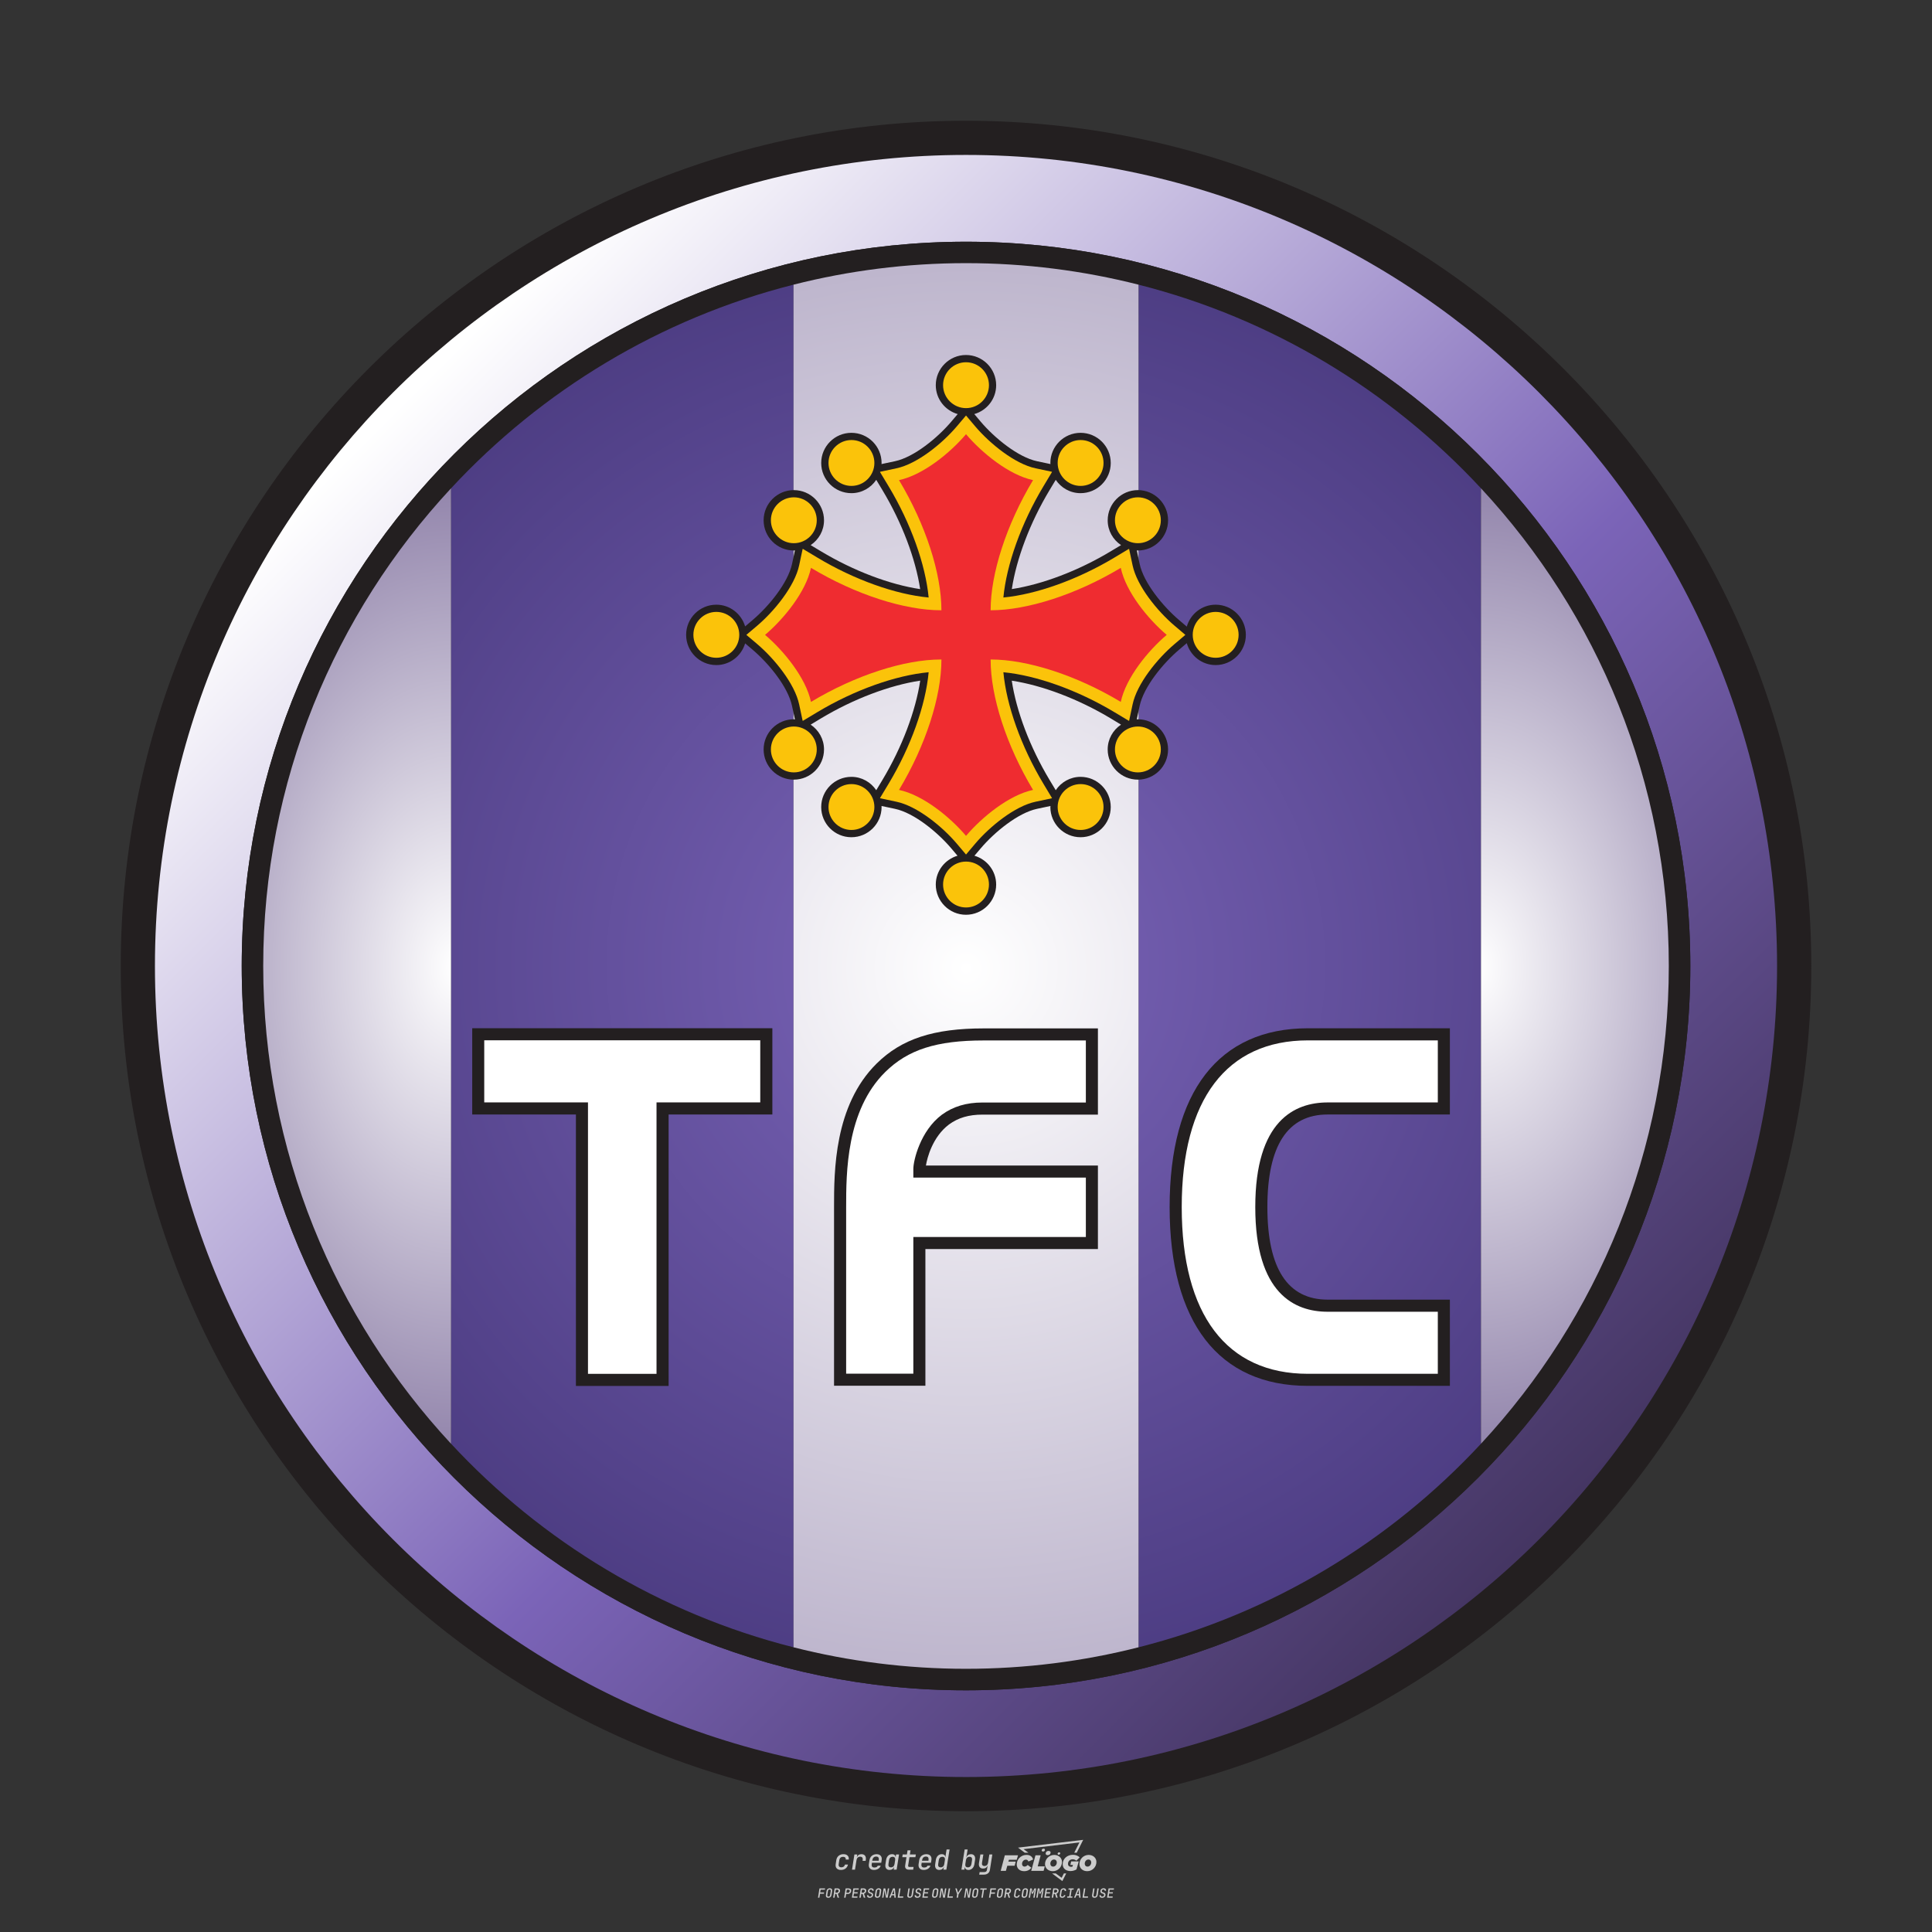 <?xml version="1.0" encoding="UTF-8"?>
<svg data-name="图层_1" xmlns="http://www.w3.org/2000/svg" xmlns:xlink="http://www.w3.org/1999/xlink" version="1.1" viewBox="0 0 800 800">
  <rect x="0" y="0" width="800" height="800" fill="#333333" stroke="none"/>
  <!-- Created by @FCLOGO 2025-1-9 GMT+8 10:42:11 . https://fclogo.top/ -->
<!-- FOR PERSONAL USE ONLY NOT FOR COMMERCIAL USE -->
  <defs>
    <clipPath id="clippath">
      <rect x="50" y="50" width="700.001" height="700" style="fill: none;"/>
    </clipPath>
    <linearGradient id="_未命名的渐变_4" data-name="未命名的渐变 4" x1="1.236" y1="801" x2="2.67" y2="801" gradientTransform="translate(-265473.132 264980.022) rotate(45) scale(468.273 -468.273)" gradientUnits="userSpaceOnUse">
      <stop offset="0" stop-color="#fff"/>
      <stop offset=".584" stop-color="#7b64b8"/>
      <stop offset="1" stop-color="#453663"/>
    </linearGradient>
    <radialGradient id="_未命名的渐变_7" data-name="未命名的渐变 7" cx="1.722" cy="800.278" fx="1.722" fy="800.278" r="1.434" gradientTransform="translate(42.657 166435.115) scale(207.472 -207.472)" gradientUnits="userSpaceOnUse">
      <stop offset="0" stop-color="#7a64b8"/>
      <stop offset="1" stop-color="#4d3d83"/>
    </radialGradient>
    <radialGradient id="_未命名的渐变_71" data-name="未命名的渐变 7" cx="1.722" fx="1.722" r="1.434" xlink:href="#_未命名的渐变_7"/>
    <radialGradient id="_未命名的渐变_10" data-name="未命名的渐变 10" cx=".775" cy="799.959" fx=".775" fy="799.959" r="1.434" gradientTransform="translate(259.608 115530.8) rotate(-180) scale(91.758 143.921)" gradientUnits="userSpaceOnUse">
      <stop offset="0" stop-color="#fff"/>
      <stop offset="1" stop-color="#8f81a9"/>
    </radialGradient>
    <radialGradient id="_未命名的渐变_101" data-name="未命名的渐变 10" cx="4.042" cy="799.959" fx="4.042" fy="799.959" r="1.434" gradientTransform="translate(240.646 115530.804) scale(91.758 -143.921)" xlink:href="#_未命名的渐变_10"/>
    <radialGradient id="_未命名的渐变_102" data-name="未命名的渐变 10" cx="1.432" cy="800.573" fx="1.432" fy="800.573" r="1.434" gradientTransform="translate(-96.955 281413.003) scale(347.085 -351.015)" xlink:href="#_未命名的渐变_10"/>
  </defs>
  <path d="M348.219,774.301c-.786,0-1.375-.217-1.768-.652-.393-.435-.528-1.03-.406-1.786l.252-1.648c.122-.755.45-1.35.984-1.785.534-.435,1.194-.652,1.98-.652.755,0,1.329.199,1.722.595.393.397.551.938.475,1.625h-1.236c.03-.359-.055-.637-.257-.836-.202-.198-.498-.297-.887-.297-.42,0-.763.117-1.03.349-.267.233-.435.563-.503.99l-.263,1.659c-.069.435-.006.769.189,1.002.195.233.502.349.921.349.389,0,.715-.099.979-.297.263-.198.436-.48.521-.847h1.236c-.137.687-.467,1.231-.99,1.631-.523.401-1.162.6-1.917.6ZM352.797,774.187l.996-6.294h1.19l-.195,1.19c.336-.87.973-1.304,1.911-1.304.671,0,1.169.208,1.493.624.324.416.429.986.315,1.71l-.069.423h-1.27l.057-.32c.069-.45.011-.795-.171-1.036-.183-.24-.477-.361-.881-.361-.405,0-.74.122-1.007.366-.267.245-.435.588-.503,1.03l-.63,3.971h-1.236ZM361.906,774.301c-.77,0-1.346-.223-1.728-.669s-.515-1.036-.401-1.768l.252-1.648c.084-.488.257-.915.521-1.282s.601-.651,1.013-.852c.412-.202.873-.304,1.385-.304.77,0,1.349.224,1.734.669.385.446.517,1.036.395,1.768l-.172,1.121h-3.845l-.092.526c-.153.954.217,1.431,1.11,1.431.717,0,1.175-.248,1.373-.744h1.225c-.168.534-.503.96-1.007,1.276-.504.317-1.091.475-1.763.475ZM361.231,770.216l-.046.286,2.655-.012.046-.286c.069-.466.013-.822-.166-1.07-.179-.248-.486-.372-.921-.372-.443,0-.795.126-1.059.378-.263.252-.433.611-.509,1.076ZM368.326,774.301c-.633,0-1.103-.212-1.408-.635s-.397-1.001-.274-1.734l.274-1.774c.115-.733.393-1.312.836-1.74.442-.427.98-.641,1.613-.641.465,0,.83.119,1.093.354.263.236.391.557.383.962h.023l.172-1.202h1.236l-.996,6.294h-1.225l.195-1.201h-.023c-.122.412-.351.734-.687.967s-.74.349-1.213.349ZM368.932,773.226c.389,0,.715-.119.978-.355.263-.236.429-.572.498-1.007l.252-1.648c.069-.427.01-.761-.177-1.002-.187-.24-.475-.36-.864-.36-.397,0-.725.118-.984.354-.26.236-.423.572-.492,1.007l-.252,1.648c-.069.443-.013.78.166,1.013.179.233.471.349.876.349ZM376.348,774.187c-.572,0-.994-.157-1.264-.469-.271-.312-.361-.751-.269-1.316l.538-3.387h-1.739l.171-1.122h1.74l.275-1.716h1.236l-.275,1.716h2.472l-.183,1.122h-2.461l-.538,3.387c-.076.442.099.664.526.664h1.717l-.172,1.121h-1.774ZM382.504,774.301c-.77,0-1.346-.223-1.728-.669s-.515-1.036-.401-1.768l.252-1.648c.084-.488.257-.915.521-1.282s.601-.651,1.013-.852c.412-.202.873-.304,1.385-.304.77,0,1.349.224,1.734.669.385.446.517,1.036.395,1.768l-.172,1.121h-3.845l-.092.526c-.153.954.217,1.431,1.11,1.431.717,0,1.175-.248,1.373-.744h1.225c-.168.534-.503.96-1.007,1.276-.504.317-1.091.475-1.763.475ZM381.829,770.216l-.046.286,2.655-.012.046-.286c.069-.466.013-.822-.166-1.07-.179-.248-.486-.372-.921-.372-.443,0-.795.126-1.059.378-.263.252-.433.611-.509,1.076ZM388.924,774.301c-.633,0-1.101-.212-1.402-.635-.301-.423-.395-1.001-.28-1.734l.274-1.774c.115-.733.393-1.312.836-1.74.442-.427.98-.641,1.613-.641.465,0,.83.119,1.093.354.263.236.391.557.383.962h.023l.206-1.465.298-1.796h1.236l-1.327,8.354h-1.225l.195-1.201h-.023c-.122.412-.351.734-.687.967s-.74.349-1.213.349ZM389.531,773.226c.389,0,.715-.119.978-.355.263-.236.429-.572.498-1.007l.252-1.648c.076-.427.019-.761-.172-1.002-.191-.24-.48-.36-.87-.36-.397,0-.725.118-.984.354-.26.236-.423.572-.492,1.007l-.252,1.648c-.076.443-.023.78.16,1.013s.477.349.881.349ZM401.017,774.301c-.473,0-.839-.116-1.099-.349-.26-.233-.385-.555-.378-.967h-.011l-.195,1.201h-1.224l1.327-8.354h1.236l-.286,1.796-.274,1.465h.046c.122-.412.353-.735.692-.967.34-.232.742-.349,1.208-.349.633,0,1.1.214,1.402.641.301.428.395,1.007.281,1.74l-.275,1.774c-.115.733-.395,1.31-.841,1.734-.446.423-.982.635-1.608.635ZM400.766,773.226c.397,0,.723-.116.979-.349.256-.233.422-.571.498-1.013l.252-1.648c.069-.435.011-.77-.171-1.007-.183-.236-.473-.354-.87-.354-.389,0-.715.12-.979.36s-.429.574-.498,1.002l-.252,1.648c-.069.435-.011.771.172,1.007.183.236.473.355.87.355ZM405.469,776.247l.172-1.064h1.934c.641,0,1.007-.302,1.099-.905l.103-.675.206-1.19h-.035c-.122.42-.347.744-.675.973-.328.229-.729.343-1.201.343-.626,0-1.093-.201-1.402-.601s-.41-.944-.303-1.631l.584-3.605h1.236l-.561,3.479c-.061.412,0,.732.183.961s.465.343.847.343c.389,0,.717-.122.984-.366.267-.244.431-.584.492-1.018l.538-3.399h1.236l-1.007,6.409c-.099.603-.37,1.078-.812,1.425-.443.347-1.0.521-1.671.521h-1.946ZM417.787,770.085h3.221l.537-1.855h-5.466l-1.708,6.442h2.147l.586-2.099h3.026l.439-1.708h-3.026l.244-.781ZM424.229,772.916c-.586,0-1.025-.39-1.025-1.123,0-.878.634-1.757,1.611-1.757.488,0,.878.244,1.025.781l1.952-.83c-.293-1.171-1.269-1.903-2.635-1.903-2.782,0-4.148,2.147-4.148,3.904s1.269,2.83,3.075,2.83c1.367,0,2.342-.586,2.977-1.415l-1.513-1.171c-.39.439-.83.683-1.318.683ZM430.915,768.231h-2.147l-1.757,6.442h5.124l.488-1.855h-2.928l1.22-4.587ZM439.748,771.013c0-1.659-1.318-2.928-3.221-2.928-2.196,0-3.807,1.806-3.807,3.807,0,1.659,1.318,2.928,3.221,2.928,2.196,0,3.807-1.806,3.807-3.807ZM434.917,771.696c0-.83.586-1.708,1.513-1.708.781,0,1.171.537,1.171,1.22,0,.83-.586,1.708-1.513,1.708-.781,0-1.171-.537-1.171-1.22ZM443.213,772.233h1.074l-.195.683c-.146.049-.342.098-.586.098-.683,0-1.269-.39-1.269-1.22,0-1.025.732-1.903,1.952-1.903.586,0,1.123.244,1.513.586l1.367-1.367c-.439-.537-1.513-1.074-2.733-1.074-2.587,0-4.295,1.757-4.295,3.855,0,2.05,1.611,2.879,3.221,2.879.927,0,1.855-.293,2.489-.683l.927-3.319h-3.123l-.342,1.464ZM450.777,768.084c-2.196,0-3.807,1.806-3.807,3.807,0,1.659,1.318,2.928,3.221,2.928,2.196,0,3.807-1.806,3.807-3.807,0-1.659-1.318-2.928-3.221-2.928ZM450.338,772.916c-.781,0-1.171-.537-1.171-1.22,0-.83.586-1.708,1.513-1.708.781,0,1.171.537,1.171,1.22,0,.83-.586,1.708-1.513,1.708ZM437.942,767.499c-.049.293.098.488.439.488s.537-.195.634-.488c.049-.244-.098-.488-.439-.488s-.586.244-.634.488ZM432.135,765.498c-.439,0-.732.244-.781.586s.098.586.537.586.732-.244.781-.586c.098-.342-.098-.586-.537-.586ZM433.013,767.303c-.098.537.146.878.83.878.634,0,1.074-.39,1.171-.878s-.146-.878-.83-.878c-.683,0-1.074.39-1.171.878ZM439.602,777.552l-2.44-1.806h-1.513l4.246,3.172,1.611-3.172h-.976l-.927,1.806ZM425.839,767.157l-2.001-1.464,23.132-2.782-2.147,4.246h1.025l2.684-5.319-26.988,3.221,2.782,2.099h1.513ZM338.719,785.785l.609-3.832h2.32l-.084.519h-1.764l-.184,1.145h1.627l-.084.525h-1.617l-.257,1.643h-.567ZM342.97,785.838c-.357,0-.623-.101-.798-.302-.175-.201-.234-.473-.178-.816l.268-1.701c.056-.343.203-.615.441-.816.238-.201.535-.302.892-.302s.623.1.798.299c.175.199.236.471.184.814l-.268,1.706c-.056.343-.204.615-.444.816-.24.201-.538.302-.895.302ZM343.049,785.334c.193,0,.348-.052.467-.158.119-.105.194-.257.226-.457l.268-1.701c.032-.199.005-.352-.079-.457-.084-.105-.222-.158-.415-.158s-.347.052-.465.158c-.117.105-.192.257-.223.457l-.268,1.701c-.032.2-.005.352.079.457s.22.158.409.158ZM344.996,785.785l.609-3.832h1.202c.238,0,.439.046.604.139.165.093.283.223.357.391s.091.366.052.593c-.038.259-.14.484-.304.675-.165.191-.366.321-.604.391l.535,1.643h-.619l-.478-1.575h-.541l-.247,1.575h-.567ZM345.888,783.707h.635c.189,0,.349-.056.48-.168.131-.112.211-.262.239-.451.032-.193,0-.345-.094-.459-.095-.114-.236-.171-.425-.171h-.635l-.2,1.249ZM349.545,785.785l.609-3.832h1.254c.371,0,.651.105.84.315.189.21.255.49.199.84-.038.234-.122.438-.249.611s-.29.307-.488.402c-.198.095-.419.142-.664.142h-.693l-.241,1.522h-.567ZM350.432,783.754h.693c.192,0,.357-.059.493-.176.136-.117.22-.274.252-.47s-.002-.352-.1-.47-.245-.176-.441-.176h-.688l-.21,1.291ZM352.747,785.785l.609-3.832h2.252l-.079.504h-1.695l-.173,1.087h1.512l-.079.499h-1.512l-.194,1.239h1.69l-.079.504h-2.252ZM355.843,785.785l.609-3.832h1.202c.238,0,.439.046.604.139.165.093.283.223.357.391s.091.366.052.593c-.038.259-.14.484-.304.675-.165.191-.366.321-.604.391l.535,1.643h-.619l-.478-1.575h-.541l-.247,1.575h-.567ZM356.736,783.707h.635c.189,0,.349-.056.48-.168.131-.112.211-.262.239-.451.032-.193,0-.345-.094-.459-.095-.114-.236-.171-.425-.171h-.635l-.2,1.249ZM360.132,785.838c-.385,0-.674-.095-.866-.286-.192-.191-.264-.451-.215-.779h.567c-.028.175.011.312.116.412.105.1.266.149.483.149.203,0,.37-.049.501-.147.131-.098.211-.233.239-.404.021-.15.001-.279-.06-.386-.061-.107-.158-.181-.291-.223l-.457-.136c-.266-.08-.462-.217-.588-.409-.126-.192-.17-.42-.131-.682.035-.21.112-.394.231-.551s.273-.28.462-.367.402-.131.64-.131c.35,0,.616.095.798.286.182.191.248.444.2.759h-.567c.028-.168-.003-.3-.092-.396-.089-.096-.23-.144-.422-.144-.189,0-.343.045-.462.134-.119.089-.189.214-.21.375-.025.151-.007.279.052.386s.158.181.294.223l.467.147c.262.081.456.217.58.409.124.193.165.422.123.688-.035.217-.116.406-.241.567-.126.161-.288.286-.485.375-.198.089-.419.134-.664.134ZM363.265,785.838c-.357,0-.623-.101-.798-.302-.175-.201-.234-.473-.178-.816l.268-1.701c.056-.343.203-.615.441-.816.238-.201.535-.302.892-.302s.623.1.798.299c.175.199.236.471.184.814l-.268,1.706c-.056.343-.204.615-.444.816-.24.201-.538.302-.895.302ZM363.344,785.334c.193,0,.348-.052.467-.158.119-.105.194-.257.226-.457l.268-1.701c.032-.199.005-.352-.079-.457-.084-.105-.222-.158-.415-.158s-.347.052-.465.158c-.117.105-.192.257-.223.457l-.268,1.701c-.032.2-.005.352.079.457s.22.158.409.158ZM365.275,785.785l.609-3.832h.709l.619,3.186c.007-.098.017-.217.029-.357.012-.14.027-.285.045-.435.018-.151.037-.289.058-.415l.315-1.979h.525l-.609,3.832h-.709l-.614-3.186c-.007.095-.017.209-.029.344s-.027.276-.045.423c-.018.147-.037.283-.058.409l-.315,2.01h-.53ZM368.225,785.785l1.585-3.832h.745l.373,3.832h-.562l-.073-.971h-1.087l-.388.971h-.593ZM369.385,784.342h.871l-.089-1.102c-.018-.196-.03-.365-.037-.509-.007-.143-.011-.243-.011-.299-.018.056-.052.156-.102.299s-.115.311-.192.504l-.441,1.107ZM371.721,785.785l.609-3.832h.567l-.525,3.312h1.674l-.079.52h-2.247ZM376.678,785.838c-.367,0-.634-.101-.8-.302-.166-.201-.221-.475-.165-.821l.436-2.761h.567l-.436,2.755c-.032.196-.008.35.071.462.079.112.214.168.407.168.193,0,.347-.056.465-.168.117-.112.192-.266.223-.462l.435-2.755h.567l-.436,2.761c-.056.35-.2.625-.433.824-.233.199-.533.299-.9.299ZM379.844,785.838c-.385,0-.674-.095-.866-.286-.192-.191-.264-.451-.215-.779h.567c-.028.175.011.312.116.412.105.1.266.149.483.149.203,0,.37-.049.501-.147.131-.098.211-.233.239-.404.021-.15.001-.279-.06-.386-.061-.107-.158-.181-.291-.223l-.457-.136c-.266-.08-.462-.217-.588-.409-.126-.192-.17-.42-.131-.682.035-.21.112-.394.231-.551s.273-.28.462-.367.402-.131.64-.131c.35,0,.616.095.798.286.182.191.248.444.2.759h-.567c.028-.168-.003-.3-.092-.396-.089-.096-.23-.144-.422-.144-.189,0-.343.045-.462.134-.119.089-.189.214-.21.375-.025.151-.007.279.052.386s.158.181.294.223l.467.147c.262.081.456.217.58.409.124.193.165.422.123.688-.035.217-.116.406-.241.567-.126.161-.288.286-.485.375-.198.089-.419.134-.664.134ZM381.906,785.785l.609-3.832h2.252l-.079.504h-1.695l-.173,1.087h1.512l-.079.499h-1.512l-.194,1.239h1.69l-.079.504h-2.252ZM386.943,785.838c-.357,0-.623-.101-.798-.302-.175-.201-.234-.473-.178-.816l.268-1.701c.056-.343.203-.615.441-.816.238-.201.535-.302.892-.302s.623.1.798.299c.175.199.236.471.184.814l-.268,1.706c-.056.343-.204.615-.444.816-.24.201-.538.302-.895.302ZM387.021,785.334c.193,0,.348-.052.467-.158.119-.105.194-.257.226-.457l.268-1.701c.032-.199.005-.352-.079-.457-.084-.105-.222-.158-.415-.158s-.347.052-.465.158c-.117.105-.192.257-.223.457l-.268,1.701c-.032.2-.005.352.079.457s.22.158.409.158ZM388.953,785.785l.609-3.832h.709l.619,3.186c.007-.098.017-.217.029-.357.012-.14.027-.285.045-.435.018-.151.037-.289.058-.415l.315-1.979h.525l-.609,3.832h-.709l-.614-3.186c-.007.095-.017.209-.029.344s-.027.276-.045.423c-.018.147-.037.283-.058.409l-.315,2.01h-.53ZM392.249,785.785l.609-3.832h.567l-.525,3.312h1.674l-.079.52h-2.247ZM396.117,785.785l.22-1.412-.751-2.42h.577l.446,1.449c.028.095.05.184.066.268.016.084.025.147.029.189.018-.042.046-.105.087-.189.04-.084.088-.173.144-.268l.898-1.449h.598l-1.528,2.42-.22,1.412h-.567ZM399.217,785.785l.609-3.832h.709l.619,3.186c.007-.098.017-.217.029-.357.012-.14.027-.285.044-.435.018-.151.037-.289.058-.415l.315-1.979h.525l-.609,3.832h-.709l-.614-3.186c-.007.095-.017.209-.029.344s-.027.276-.045.423c-.018.147-.037.283-.058.409l-.315,2.01h-.53ZM403.505,785.838c-.357,0-.623-.101-.798-.302-.175-.201-.234-.473-.178-.816l.268-1.701c.056-.343.203-.615.441-.816.238-.201.535-.302.892-.302.357,0,.623.1.798.299.175.199.236.471.184.814l-.268,1.706c-.056.343-.204.615-.444.816-.239.201-.538.302-.895.302ZM403.584,785.334c.193,0,.348-.052.467-.158.119-.105.194-.257.226-.457l.268-1.701c.032-.199.005-.352-.079-.457-.084-.105-.222-.158-.415-.158-.193,0-.347.052-.465.158-.117.105-.191.257-.223.457l-.268,1.701c-.032.2-.005.352.079.457.084.105.22.158.409.158ZM406.381,785.785l.525-3.312h-1.023l.084-.519h2.619l-.084.519h-1.029l-.525,3.312h-.567ZM409.518,785.785l.609-3.832h2.32l-.084.519h-1.764l-.184,1.145h1.627l-.084.525h-1.617l-.257,1.643h-.567ZM413.769,785.838c-.357,0-.623-.101-.798-.302-.175-.201-.234-.473-.178-.816l.268-1.701c.056-.343.203-.615.441-.816.238-.201.535-.302.892-.302.357,0,.623.1.798.299.175.199.236.471.184.814l-.268,1.706c-.056.343-.204.615-.444.816-.239.201-.538.302-.895.302ZM413.848,785.334c.193,0,.348-.052.467-.158.119-.105.194-.257.226-.457l.268-1.701c.032-.199.005-.352-.079-.457-.084-.105-.222-.158-.415-.158-.193,0-.347.052-.465.158-.117.105-.191.257-.223.457l-.268,1.701c-.032.2-.005.352.079.457.084.105.22.158.409.158ZM415.795,785.785l.609-3.832h1.202c.238,0,.439.046.604.139.164.093.283.223.357.391s.091.366.053.593c-.039.259-.14.484-.304.675-.165.191-.366.321-.604.391l.535,1.643h-.619l-.478-1.575h-.541l-.247,1.575h-.567ZM416.688,783.707h.635c.189,0,.349-.056.48-.168.131-.112.211-.262.239-.451.032-.193,0-.345-.095-.459-.094-.114-.236-.171-.425-.171h-.635l-.199,1.249ZM420.905,785.838c-.36,0-.631-.101-.811-.302-.18-.201-.242-.473-.186-.816l.268-1.701c.056-.346.206-.619.449-.819s.545-.299.906-.299c.357,0,.625.101.806.302.18.201.242.473.186.816h-.567c.031-.199.003-.352-.087-.457-.089-.105-.228-.158-.417-.158-.193,0-.351.052-.475.158-.124.105-.202.255-.234.451l-.268,1.706c-.032.2-.003.352.087.457.089.105.23.158.423.158s.35-.052.472-.158.199-.257.231-.457h.567c-.035.228-.115.425-.239.593s-.281.298-.47.388c-.189.091-.402.136-.64.136ZM424.034,785.838c-.357,0-.623-.101-.798-.302-.175-.201-.234-.473-.178-.816l.268-1.701c.056-.343.203-.615.441-.816.238-.201.535-.302.892-.302.357,0,.623.1.798.299.175.199.236.471.184.814l-.268,1.706c-.056.343-.204.615-.444.816-.239.201-.538.302-.895.302ZM424.112,785.334c.193,0,.348-.052.467-.158.119-.105.194-.257.226-.457l.268-1.701c.032-.199.005-.352-.079-.457-.084-.105-.222-.158-.415-.158-.193,0-.347.052-.465.158-.117.105-.191.257-.223.457l-.268,1.701c-.032.2-.005.352.079.457.084.105.22.158.409.158ZM425.965,785.785l.609-3.832h.687l.184,1.228c.021.119.037.23.047.333.011.103.019.183.026.239.018-.056.047-.136.089-.241.042-.105.091-.217.147-.336l.567-1.223h.709l-.609,3.832h-.535l.204-1.291c.025-.168.058-.352.1-.554.042-.201.087-.404.136-.609s.096-.4.142-.585c.045-.185.087-.348.126-.488l-.855,1.863h-.551l-.283-1.863c-.004.136-.011.295-.021.475s-.024.372-.039.575c-.016.203-.035.407-.058.611-.023.205-.048.396-.076.575l-.205,1.291h-.54ZM429.115,785.785l.609-3.832h.687l.184,1.228c.021.119.037.23.047.333.011.103.019.183.026.239.018-.056.047-.136.089-.241.042-.105.091-.217.147-.336l.567-1.223h.709l-.609,3.832h-.535l.204-1.291c.025-.168.058-.352.1-.554.042-.201.087-.404.136-.609s.096-.4.142-.585c.045-.185.087-.348.126-.488l-.855,1.863h-.551l-.283-1.863c-.004.136-.011.295-.021.475s-.024.372-.039.575c-.016.203-.035.407-.058.611-.023.205-.048.396-.076.575l-.205,1.291h-.54ZM432.411,785.785l.609-3.832h2.252l-.079.504h-1.696l-.173,1.087h1.512l-.079.499h-1.512l-.194,1.239h1.69l-.079.504h-2.252ZM435.507,785.785l.609-3.832h1.202c.238,0,.439.046.604.139.164.093.283.223.357.391s.091.366.053.593c-.039.259-.14.484-.304.675-.165.191-.366.321-.604.391l.535,1.643h-.619l-.478-1.575h-.541l-.247,1.575h-.567ZM436.4,783.707h.635c.189,0,.349-.056.48-.168.131-.112.211-.262.239-.451.032-.193,0-.345-.095-.459-.094-.114-.236-.171-.425-.171h-.635l-.199,1.249ZM439.801,785.838c-.36,0-.631-.101-.811-.302-.18-.201-.242-.473-.186-.816l.268-1.701c.056-.346.206-.619.449-.819s.545-.299.906-.299c.357,0,.625.101.806.302.18.201.242.473.186.816h-.567c.031-.199.003-.352-.087-.457-.089-.105-.228-.158-.417-.158-.193,0-.351.052-.475.158-.124.105-.202.255-.234.451l-.268,1.706c-.032.2-.003.352.087.457.089.105.23.158.423.158s.35-.052.472-.158.199-.257.231-.457h.567c-.035.228-.115.425-.239.593s-.281.298-.47.388c-.189.091-.402.136-.64.136ZM441.879,785.785l.079-.504h.777l.446-2.824h-.777l.084-.504h2.126l-.084.504h-.777l-.446,2.824h.777l-.079.504h-2.126ZM444.74,785.785l1.585-3.832h.745l.373,3.832h-.562l-.073-.971h-1.087l-.388.971h-.593ZM445.9,784.342h.871l-.089-1.102c-.017-.196-.03-.365-.037-.509-.007-.143-.01-.243-.01-.299-.018.056-.052.156-.102.299s-.115.311-.192.504l-.441,1.107ZM448.235,785.785l.609-3.832h.567l-.525,3.312h1.674l-.079.52h-2.247ZM453.193,785.838c-.368,0-.634-.101-.8-.302-.166-.201-.221-.475-.165-.821l.436-2.761h.567l-.436,2.755c-.032.196-.008.35.071.462.079.112.214.168.407.168s.347-.056.465-.168c.117-.112.192-.266.223-.462l.436-2.755h.567l-.436,2.761c-.056.35-.2.625-.433.824-.233.199-.533.299-.9.299ZM456.358,785.838c-.385,0-.674-.095-.866-.286-.193-.191-.264-.451-.215-.779h.567c-.028.175.011.312.115.412.105.1.266.149.483.149.203,0,.37-.049.501-.147s.211-.233.239-.404c.021-.15.001-.279-.06-.386s-.158-.181-.291-.223l-.457-.136c-.266-.08-.462-.217-.588-.409-.126-.192-.17-.42-.131-.682.035-.21.112-.394.231-.551s.273-.28.462-.367c.189-.087.402-.131.64-.131.35,0,.616.095.798.286.182.191.248.444.199.759h-.567c.028-.168-.003-.3-.092-.396-.089-.096-.23-.144-.423-.144-.189,0-.343.045-.462.134-.119.089-.189.214-.21.375-.025.151-.007.279.052.386s.158.181.294.223l.467.147c.262.081.456.217.58.409.124.193.165.422.124.688-.035.217-.116.406-.241.567-.126.161-.288.286-.485.375-.198.089-.419.134-.664.134ZM458.421,785.785l.609-3.832h2.252l-.079.504h-1.696l-.173,1.087h1.512l-.079.499h-1.512l-.194,1.239h1.69l-.079.504h-2.252Z" style="fill: #ccc;"/>
  <g>
    <g>
      <g>
        <g id="g14069">
          <g style="clip-path: url(#clippath);">
            <g id="g14071">
              <g id="g14077">
                <path id="path14079" d="M50,399.992c0,192.981,157.01,349.992,349.992,349.992s350.025-157.01,350.025-349.992S592.99,50,399.991,50,50,207.011,50,399.992" style="fill: #231f20;"/>
              </g>
            </g>
          </g>
        </g>
        <path id="path14101" d="M399.992,735.827c-185.153,0-335.836-150.65-335.836-335.837S214.839,64.154,399.992,64.154s335.853,150.666,335.853,335.837-150.649,335.837-335.853,335.837M100.093,399.991c0,165.395,134.52,299.932,299.899,299.932s299.933-134.537,299.933-299.932S565.388,100.091,399.992,100.091,100.093,234.612,100.093,399.991" style="fill: url(#_未命名的渐变_4);"/>
      </g>
      <g>
        <path id="path14209" d="M328.573,682.108c-55.205-13.97-104.201-43.766-141.792-84.275V202.185c37.591-40.51,86.587-70.323,141.792-84.309v564.232" style="fill: url(#_未命名的渐变_7);"/>
        <path id="path14249" d="M471.444,682.108V117.876c55.205,13.986,104.168,43.8,141.792,84.309v395.647c-37.625,40.51-86.587,70.305-141.792,84.275" style="fill: url(#_未命名的渐变_71);"/>
        <path id="path14229-4" d="M186.773,597.831V202.184c-48.254,51.949-77.78,121.495-77.78,197.807s29.526,145.875,77.78,197.84" style="fill: url(#_未命名的渐变_10);"/>
        <g id="g14211-2">
          <g id="g14213-9">
            <g id="g14219-1">
              <g id="g14221-2">
                <path id="path14229-6" d="M613.237,597.83V202.183c48.254,51.948,77.779,121.495,77.779,197.807s-29.526,145.875-77.779,197.841" style="fill: url(#_未命名的渐变_101);"/>
              </g>
            </g>
          </g>
        </g>
        <g id="g14251-1">
          <g id="g14253-7">
            <g id="g14259-0">
              <g id="g14261-1">
                <path id="path14269-5" d="M399.992,691.014c-24.633,0-48.557-3.105-71.419-8.909V117.873c22.862-5.787,46.786-8.909,71.419-8.909,24.667,0,48.591,3.121,71.453,8.909v564.232c-22.862,5.804-46.786,8.909-71.453,8.909" style="fill: url(#_未命名的渐变_102);"/>
              </g>
            </g>
          </g>
        </g>
      </g>
      <path id="path14109" d="M102.556,399.991h-2.463c0,165.379,134.52,299.933,299.916,299.933s299.916-134.554,299.916-299.933S565.388,100.092,400.009,100.092,100.093,234.612,100.093,399.991h4.927c0-81.323,33.069-155.053,86.486-208.504,53.434-53.4,127.164-86.486,208.504-86.486s155.07,33.086,208.487,86.486c53.434,53.45,86.519,127.181,86.519,208.504s-33.086,155.087-86.519,208.504c-53.417,53.434-127.147,86.502-208.487,86.502s-155.07-33.069-208.504-86.502c-53.417-53.417-86.486-127.181-86.486-208.504h-2.463" style="fill: #231f20;"/>
    </g>
    <g>
      <g id="g15717">
        <g id="g14279">
          <path id="path14281" d="M597.866,425.788h-56.285c-36.916,0-57.263,26.287-57.263,74.034s20.348,74.034,57.263,74.034h58.782v-35.701h-50.599c-16.585,0-24.971-12.907-24.971-38.333s8.385-38.333,24.971-38.333h50.599v-35.701s-2.497,0-2.497,0" style="fill: #231f20;"/>
        </g>
        <g id="g14283">
          <path id="path14285" d="M489.329,499.839c0-44.525,18.559-69.04,52.252-69.04h53.788v25.696h-45.605c-13.683,0-29.981,7.525-29.981,43.344s16.298,43.327,29.981,43.327h45.605v25.696h-53.788c-33.693,0-52.252-24.515-52.252-69.023" style="fill: #fff;"/>
        </g>
      </g>
      <g id="g15729">
        <g id="g14287">
          <path id="path14289" d="M317.32,425.771h-121.782v35.718h42.939v112.401h38.384v-112.401h42.956v-35.718h-2.497" style="fill: #231f20;"/>
        </g>
        <g id="g14291">
          <path id="path14293" d="M314.806,430.765v25.713h-42.956v112.401h-28.379v-112.401h-42.956v-25.713h114.291" style="fill: #fff;"/>
        </g>
      </g>
      <g>
        <path id="path14273" d="M452.126,425.839h-44.778c-20.736,0-33.997,4.336-44.306,14.51-17.682,17.412-17.682,44.778-17.682,59.49v73.967h37.827v-56.605h71.436v-34.571h-71.216c.506-3.206,2.75-11.895,9.55-17.007,3.796-2.784,8.217-4.083,13.869-4.083h47.798v-35.701h-2.497" style="fill: #231f20;"/>
        <path id="path14277" d="M350.372,499.839c0-13.987,0-39.986,16.18-55.931,9.415-9.28,21.242-13.076,40.796-13.076h42.281v25.696h-42.804c-6.664,0-12.181,1.653-16.855,5.079-8.892,6.681-11.777,18.947-11.777,22.423v3.594h71.436v24.582h-71.436v56.605h-27.822v-68.972" style="fill: #fff;"/>
      </g>
    </g>
    <g>
      <path id="path14297" d="M503.384,250.387c-5.703,0-10.461,3.847-11.962,9.077l-3.155-2.683c-6.698-5.686-14.695-15.404-16.366-23.3l-1.181-5.585.456.051c6.884,0,12.502-5.618,12.502-12.502,0-6.901-5.618-12.502-12.502-12.502-6.901,0-12.502,5.601-12.502,12.502,0,4.302,2.193,8.048,5.534,10.275l-4.252,2.548c-13.548,8.149-28.463,13.734-40.982,15.657,1.907-12.536,7.491-27.451,15.64-40.999l2.548-4.235c2.227,3.324,5.989,5.517,10.275,5.517,6.901,0,12.502-5.601,12.502-12.485,0-6.901-5.601-12.502-12.502-12.502-6.884,0-12.502,5.601-12.502,12.502l.051.439-5.568-1.181c-7.913-1.687-17.631-9.668-23.317-16.366l-2.666-3.155c5.213-1.502,9.06-6.26,9.06-11.962,0-6.884-5.601-12.502-12.502-12.502-6.884,0-12.502,5.618-12.502,12.502,0,5.703,3.847,10.461,9.077,11.962l-2.683,3.155c-5.686,6.698-15.404,14.695-23.3,16.366l-5.568,1.181.034-.439c0-6.901-5.601-12.502-12.502-12.502s-12.502,5.601-12.502,12.502c0,6.884,5.601,12.485,12.502,12.485,4.302,0,8.048-2.193,10.292-5.517l2.548,4.235c8.149,13.548,13.734,28.48,15.64,41.016-12.553-1.89-27.518-7.508-41.1-15.674l-4.252-2.548c3.324-2.227,5.534-5.973,5.534-10.275,0-6.901-5.618-12.502-12.502-12.502-6.901,0-12.502,5.601-12.502,12.502,0,6.884,5.601,12.502,12.502,12.502l.456-.051-1.181,5.568c-1.687,7.913-9.668,17.631-16.383,23.317l-3.054,2.598c-1.535-5.18-6.276-8.993-11.928-8.993-6.901,0-12.502,5.601-12.502,12.502,0,6.884,5.601,12.502,12.502,12.502,5.652,0,10.393-3.813,11.928-8.993l3.054,2.598c6.715,5.686,14.695,15.404,16.366,23.317l1.198,5.568-.456-.051c-6.901,0-12.502,5.618-12.502,12.502,0,6.901,5.601,12.502,12.502,12.502,6.884,0,12.502-5.601,12.502-12.502,0-4.302-2.21-8.048-5.534-10.275l4.235-2.564c13.599-8.166,28.581-13.768,41.134-15.657-1.89,12.553-7.491,27.535-15.657,41.134l-2.548,4.235c-2.244-3.324-5.989-5.534-10.292-5.534-6.901,0-12.502,5.618-12.502,12.502,0,6.901,5.601,12.502,12.502,12.502s12.502-5.601,12.502-12.502l-.034-.439,5.568,1.181c7.896,1.67,17.631,9.668,23.317,16.366l2.581,3.054c-5.18,1.535-8.993,6.276-8.993,11.945,0,6.884,5.618,12.502,12.502,12.502,6.901,0,12.502-5.618,12.502-12.502,0-5.669-3.813-10.41-8.993-11.945l2.598-3.054c5.686-6.698,15.404-14.679,23.317-16.366l5.568-1.181-.051.439c0,6.901,5.618,12.502,12.502,12.502,6.901,0,12.502-5.601,12.502-12.502,0-6.884-5.601-12.502-12.502-12.502-4.285,0-8.048,2.21-10.275,5.534l-2.548-4.235c-8.166-13.599-13.784-28.564-15.657-41.117,12.519,1.907,27.451,7.508,40.999,15.64l4.235,2.564c-3.324,2.227-5.517,5.973-5.517,10.275,0,6.901,5.601,12.502,12.502,12.502,6.884,0,12.502-5.601,12.502-12.502,0-6.884-5.618-12.502-12.502-12.502l-.456.051,1.181-5.568c1.687-7.913,9.668-17.631,16.366-23.317l3.155-2.683c1.502,5.23,6.26,9.077,11.962,9.077,6.884,0,12.502-5.618,12.502-12.502,0-6.901-5.618-12.502-12.502-12.502" style="fill: #231f20;"/>
      <path id="path14301" d="M486.343,259.076c-7.086-6.006-15.539-16.383-17.361-24.971,0,0-.928-4.319-1.434-6.766l-.135-.034c-2.143,1.282-5.905,3.543-5.905,3.543-15.269,9.178-32.377,15.269-46.027,16.568,1.299-13.649,7.39-30.758,16.568-46.027,0,0,2.261-3.746,3.543-5.905l-.034-.135c-2.446-.523-6.749-1.434-6.749-1.434-8.605-1.822-18.981-10.275-24.987-17.361,0,0-2.463-2.902-3.813-4.505-1.35,1.603-3.813,4.505-3.813,4.505-6.006,7.086-16.383,15.539-24.987,17.361,0,0-4.302.911-6.749,1.434l-.051.135c1.299,2.143,3.56,5.905,3.56,5.905,9.178,15.269,15.269,32.377,16.568,46.027-13.683-1.265-30.825-7.356-46.145-16.568,0,0-3.762-2.261-5.905-3.543l-.135.034c-.523,2.446-1.434,6.749-1.434,6.749-1.822,8.605-10.292,18.981-17.361,24.987,0,0-2.902,2.463-4.505,3.813,1.603,1.35,4.505,3.813,4.505,3.813,7.069,6.006,15.539,16.383,17.361,24.987,0,0,.911,4.285,1.434,6.749l.135.034c2.143-1.282,5.888-3.543,5.888-3.543,15.337-9.212,32.495-15.303,46.162-16.568-1.265,13.683-7.356,30.825-16.568,46.145,0,0-2.261,3.762-3.56,5.922l.051.118c2.446.523,6.749,1.434,6.749,1.434,8.605,1.822,18.981,10.275,24.987,17.361,0,0,2.463,2.902,3.813,4.505,1.35-1.603,3.813-4.505,3.813-4.505,6.006-7.086,16.383-15.539,24.987-17.361,0,0,4.285-.911,6.749-1.434l.034-.118c-1.282-2.16-3.543-5.905-3.543-5.905-9.212-15.337-15.303-32.478-16.568-46.162,13.649,1.299,30.758,7.39,46.027,16.568,0,0,3.746,2.261,5.905,3.543l.135-.034c.506-2.446,1.434-6.749,1.434-6.749,1.822-8.605,10.275-18.981,17.361-24.987,0,0,2.902-2.463,4.488-3.813-1.586-1.35-4.488-3.813-4.488-3.813" style="fill: #fbc30a;"/>
      <path id="path14305" d="M493.884,262.872c0-5.247,4.269-9.499,9.499-9.499,5.247,0,9.499,4.252,9.499,9.499s-4.252,9.499-9.499,9.499c-5.23,0-9.499-4.252-9.499-9.499" style="fill: #fbc30a;"/>
      <path id="path14309" d="M287.119,262.872c0-5.247,4.269-9.499,9.499-9.499s9.499,4.252,9.499,9.499-4.269,9.499-9.499,9.499-9.499-4.252-9.499-9.499" style="fill: #fbc30a;"/>
      <path id="path14313" d="M461.676,215.429c0-5.23,4.269-9.499,9.499-9.499,5.247,0,9.499,4.269,9.499,9.499s-4.252,9.499-9.499,9.499c-5.23,0-9.499-4.269-9.499-9.499" style="fill: #fbc30a;"/>
      <path id="path14317" d="M461.676,310.333c0-5.23,4.269-9.499,9.499-9.499,5.247,0,9.499,4.269,9.499,9.499s-4.252,9.499-9.499,9.499c-5.23,0-9.499-4.269-9.499-9.499" style="fill: #fbc30a;"/>
      <path id="path14321" d="M319.209,310.333c0-5.23,4.269-9.499,9.499-9.499,5.247,0,9.499,4.269,9.499,9.499s-4.252,9.499-9.499,9.499c-5.23,0-9.499-4.269-9.499-9.499" style="fill: #fbc30a;"/>
      <path id="path14325" d="M319.209,215.429c0-5.23,4.269-9.499,9.499-9.499,5.247,0,9.499,4.269,9.499,9.499s-4.252,9.499-9.499,9.499c-5.23,0-9.499-4.269-9.499-9.499" style="fill: #fbc30a;"/>
      <path id="path14329" d="M464.089,235.135c-18.492,11.102-38.755,17.564-53.838,17.564h-.051v-.051c0-15.084,6.462-35.347,17.564-53.838-9.988-2.126-21.191-11.287-27.754-19.015-6.563,7.727-17.766,16.889-27.754,19.015,11.119,18.492,17.564,38.755,17.564,53.838v.051h-.169c-15.084,0-35.347-6.462-53.838-17.564-2.126,9.988-11.287,21.191-19.015,27.754,7.727,6.563,16.889,17.766,19.015,27.754,18.475-11.102,38.755-17.564,53.838-17.564h.169v.169c0,15.084-6.445,35.347-17.564,53.838,9.988,2.126,21.191,11.287,27.754,19.032,6.563-7.744,17.766-16.906,27.754-19.032-11.102-18.475-17.564-38.755-17.564-53.838v-.169h.051c15.084,0,35.364,6.462,53.838,17.564,2.126-9.988,11.287-21.191,19.015-27.754-7.727-6.563-16.889-17.766-19.015-27.754" style="fill: #ef2c30;"/>
      <path id="path14333" d="M400.009,168.997c-5.23,0-9.499-4.269-9.499-9.499,0-5.247,4.269-9.499,9.499-9.499,5.247,0,9.499,4.252,9.499,9.499,0,5.23-4.252,9.499-9.499,9.499" style="fill: #fbc30a;"/>
      <path id="path14337" d="M400.009,375.763c-5.23,0-9.499-4.269-9.499-9.499,0-5.247,4.269-9.499,9.499-9.499,5.247,0,9.499,4.252,9.499,9.499,0,5.23-4.252,9.499-9.499,9.499" style="fill: #fbc30a;"/>
      <path id="path14341" d="M352.565,201.205c-5.23,0-9.499-4.269-9.499-9.499,0-5.247,4.269-9.499,9.499-9.499s9.499,4.252,9.499,9.499c0,5.23-4.269,9.499-9.499,9.499" style="fill: #fbc30a;"/>
      <path id="path14345" d="M447.453,201.205c-5.23,0-9.499-4.269-9.499-9.499,0-5.247,4.269-9.499,9.499-9.499,5.247,0,9.499,4.252,9.499,9.499,0,5.23-4.252,9.499-9.499,9.499" style="fill: #fbc30a;"/>
      <path id="path14349" d="M447.453,343.672c-5.23,0-9.499-4.269-9.499-9.499,0-5.247,4.269-9.499,9.499-9.499,5.247,0,9.499,4.252,9.499,9.499,0,5.23-4.252,9.499-9.499,9.499" style="fill: #fbc30a;"/>
      <path id="path14353" d="M352.565,343.672c-5.23,0-9.499-4.269-9.499-9.499,0-5.247,4.269-9.499,9.499-9.499s9.499,4.252,9.499,9.499c0,5.23-4.269,9.499-9.499,9.499" style="fill: #fbc30a;"/>
    </g>
  </g>
</svg>